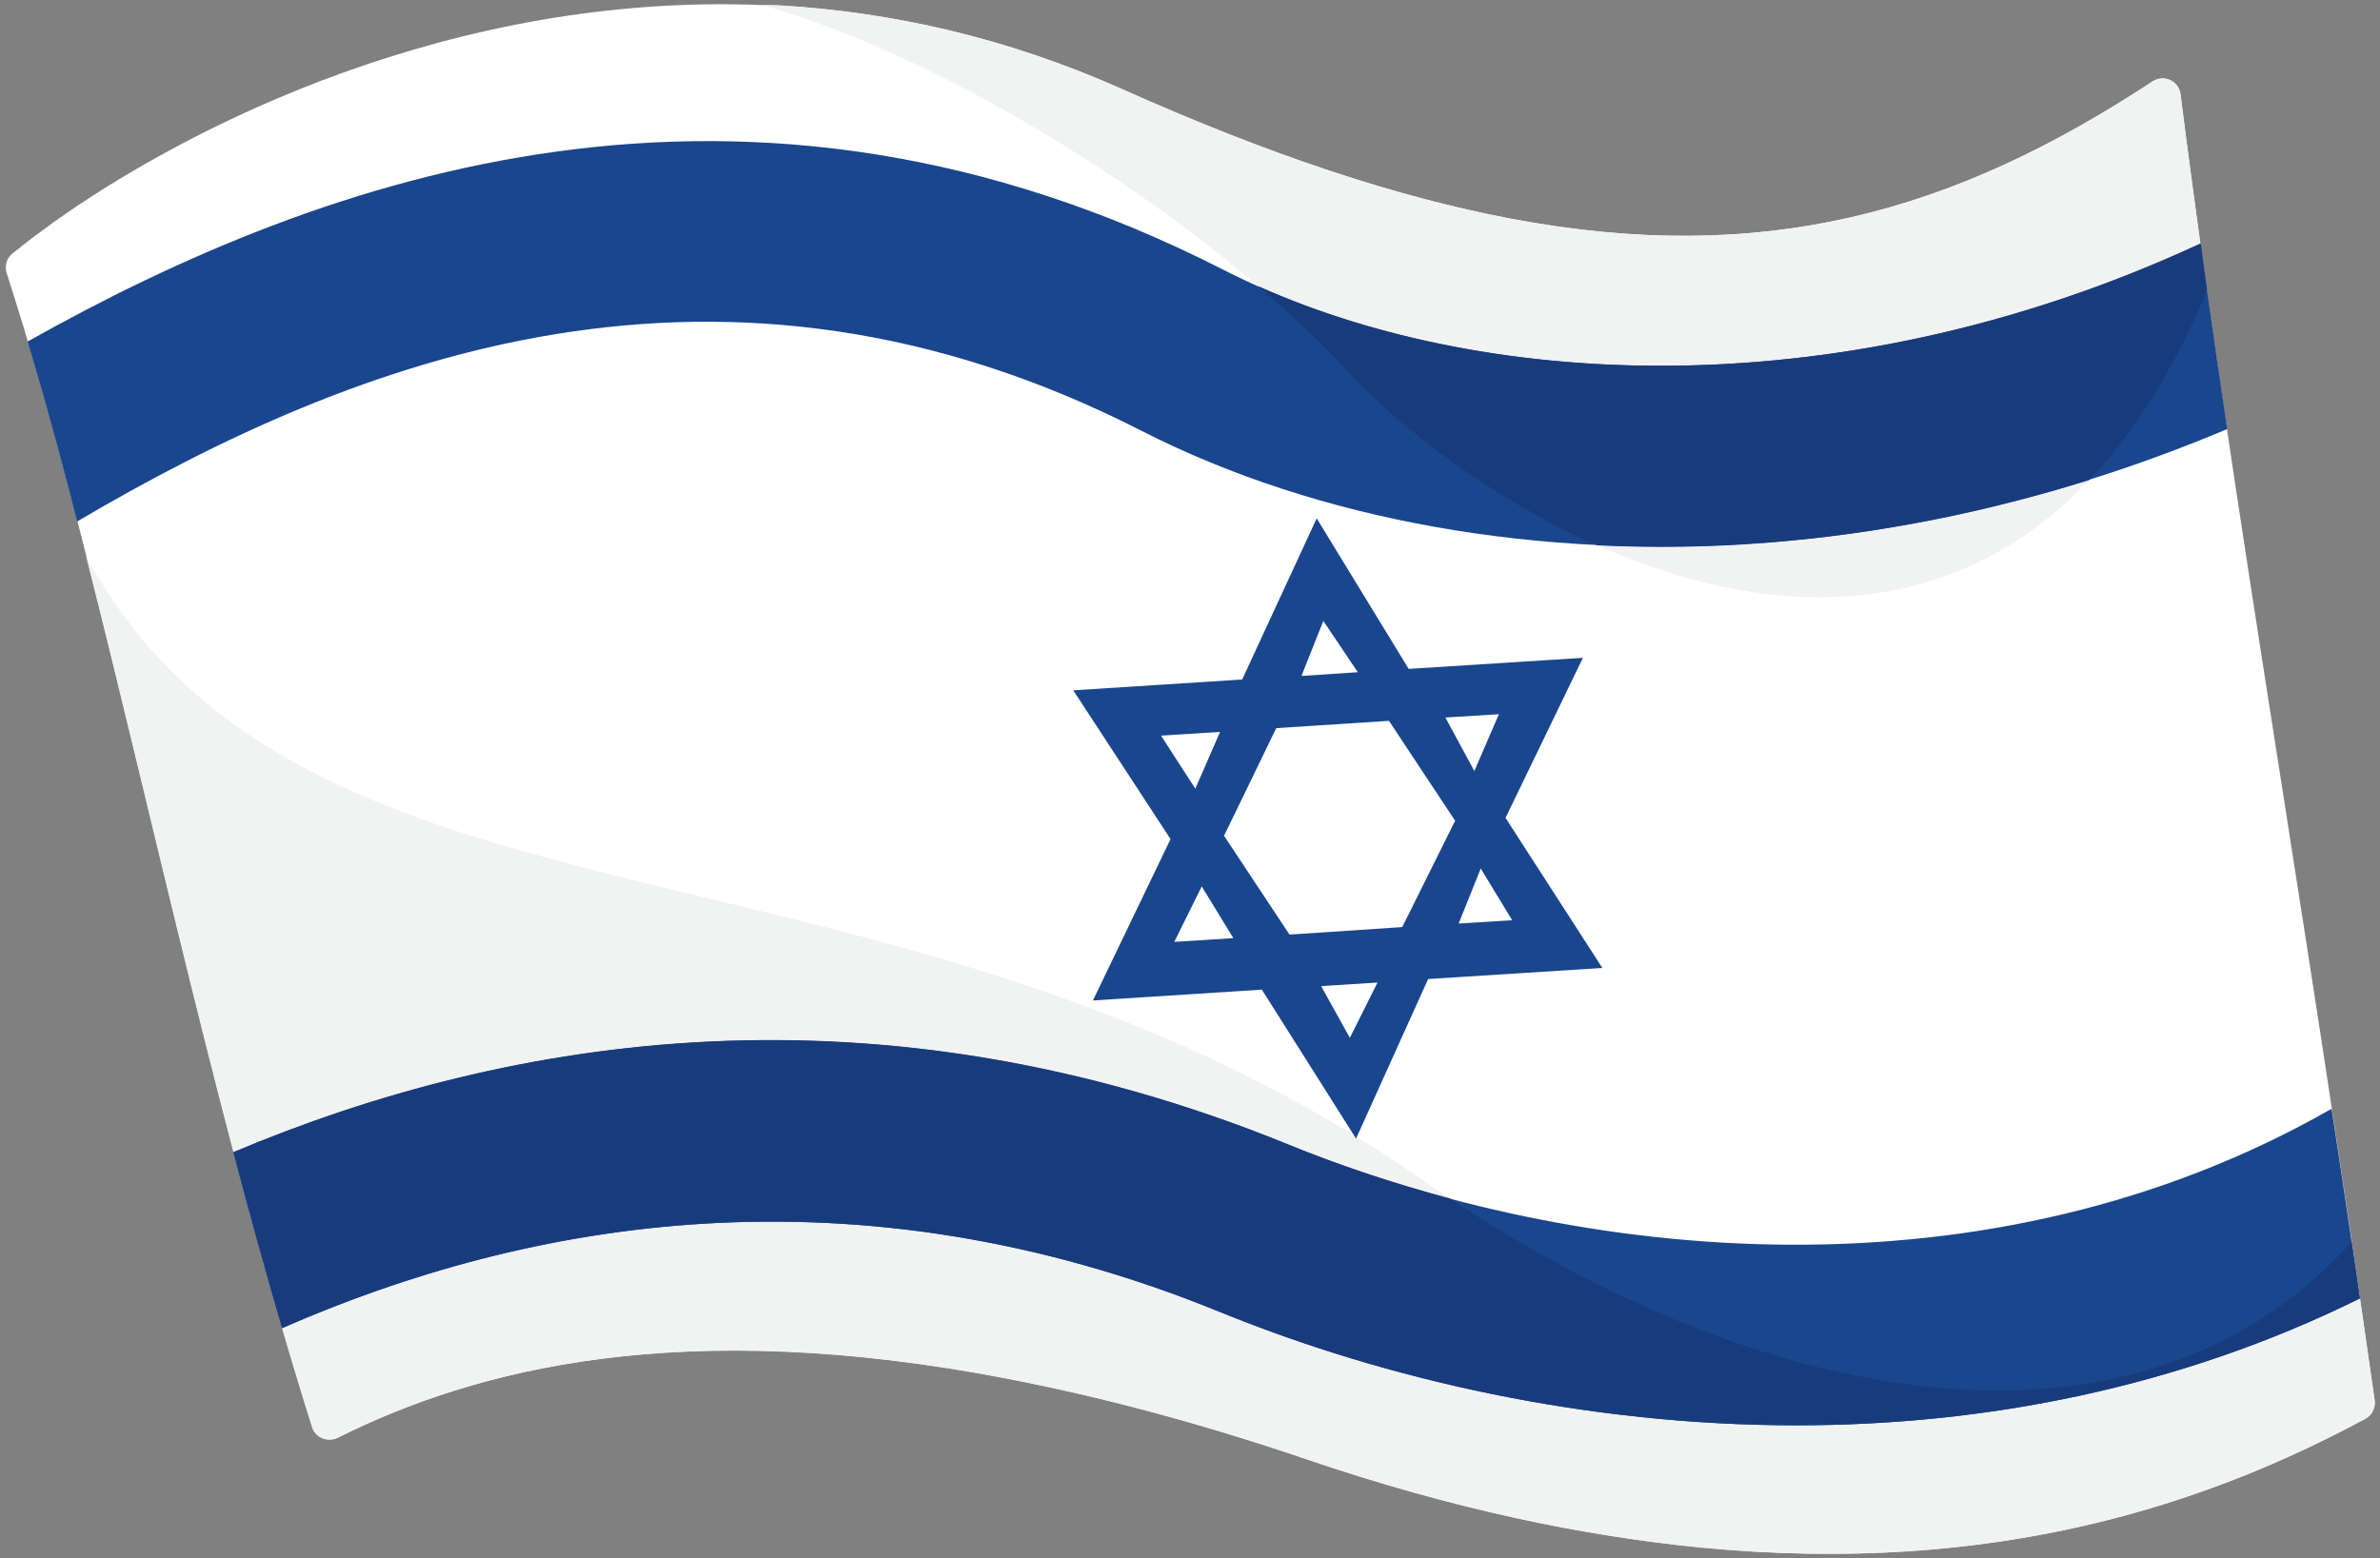 <?xml version="1.0" encoding="utf-8"?>
<!-- Generator: Adobe Illustrator 25.1.0, SVG Export Plug-In . SVG Version: 6.00 Build 0)  -->
<svg version="1.1" id="Layer_1" xmlns="http://www.w3.org/2000/svg" xmlns:xlink="http://www.w3.org/1999/xlink" x="0px" y="0px"
	 viewBox="0 0 107.64 70.49" style="enable-background:new 0 0 107.64 70.49;" xml:space="preserve">
<rect x="0" y="0" width="107.64" height="70.49" fill="#808080" stroke="none"/>
<style type="text/css">
	.st0{fill:#FFFFFF;}
	.st1{fill:#F1F2F2;}
	.st2{fill:#19468D;}
	.st3{fill:#183B7C;}
</style>
<g>
	<g>
		<path class="st0" d="M106.36,56.14c-0.32-2.15-0.64-4.33-0.98-6.52c-0.1-0.68-0.21-1.36-0.31-2.05
			c-1.75-11.42-3.67-23.17-5.26-34.41c0-0.01,0-0.02,0-0.03c-0.2-1.44-0.4-2.87-0.59-4.3c-0.21-1.53-0.41-3.06-0.6-4.57
			c-0.08-0.61-0.76-0.91-1.27-0.57c-8.99,5.91-17.56,8.37-29.03,6.2c-5.16-0.98-10.9-2.88-17.55-5.85
			c-5.28-2.36-10.47-3.49-15.43-3.79c-0.29-0.02-0.58-0.01-0.87-0.02h0C20.49-0.34,8.54,5.69,2.4,10.07
			c-0.09,0.06-0.16,0.12-0.24,0.18c-0.34,0.25-0.68,0.49-0.98,0.73c-0.22,0.17-0.42,0.33-0.62,0.49c-0.26,0.21-0.36,0.56-0.26,0.88
			c0.26,0.8,0.51,1.62,0.77,2.46c0.07,0.25,0.15,0.5,0.22,0.75c0.24,0.81,0.48,1.63,0.72,2.47c0.06,0.21,0.12,0.44,0.18,0.65
			c0.26,0.92,0.51,1.85,0.76,2.8c0.03,0.12,0.06,0.25,0.1,0.37c0.29,1.08,0.57,2.18,0.85,3.29v0c3.12,12.28,6.17,26.53,10.22,39.41
			c0.15,0.49,0.71,0.71,1.17,0.48c6.21-3.1,15.52-5.53,30.36-2.65c4.06,0.79,8.51,1.95,13.45,3.63c6.63,2.26,12.55,3.48,17.9,4
			c13.26,1.27,22.83-1.98,29.98-5.83c0.3-0.16,0.47-0.5,0.42-0.84C107.06,60.98,106.71,58.57,106.36,56.14z"/>
	</g>
	<g>
		<path class="st1" d="M106.36,56.19c-7.62,8.43-19.57,8.19-31.03,3.33c-3.75-1.59-7.45-3.66-10.92-6.09
			c-7.22-5.04-14.66-7.95-21.81-10.05c-16.69-4.9-31.79-5.41-38.71-18.23c3.12,12.28,6.17,26.53,10.22,39.41
			c0.15,0.49,0.71,0.71,1.17,0.48c6.21-3.1,15.52-5.53,30.36-2.65c4.06,0.79,8.51,1.95,13.45,3.63c6.63,2.26,12.55,3.48,17.9,4
			c13.26,1.27,22.83-1.98,29.98-5.83c0.3-0.16,0.47-0.5,0.42-0.84C107.06,60.99,106.72,58.6,106.36,56.19z"/>
	</g>
	<g>
		<path class="st1" d="M98.61,4.26c-0.08-0.61-0.76-0.91-1.27-0.57c-8.99,5.91-17.56,8.37-29.03,6.2
			c-5.16-0.98-10.9-2.88-17.55-5.85c-5.28-2.36-10.47-3.49-15.43-3.79c-0.29-0.02-0.58-0.01-0.87-0.02c0.3,0.09,0.61,0.17,0.92,0.27
			c8.87,2.78,19.72,9.99,25.55,16.27c2.02,2.18,5.31,4.82,9.19,6.87c0,0.02,0.01,0.04,0.01,0.06c0-0.02,0-0.04-0.01-0.06
			c9.5,5.02,22.59,6.53,29.7-10.5C99.38,10.14,98.98,7.17,98.61,4.26z"/>
	</g>
	<g>
		<path class="st2" d="M68.09,37l3.5-7.24l-7.88,0.5l-4.16-6.81l-3.37,7.29l-7.64,0.49l4.4,6.73l-3.51,7.3l7.64-0.49l4.26,6.74
			l3.26-7.22l7.88-0.5L68.09,37z M58.86,30.58l0.99-2.49l1.56,2.32L58.86,30.58z M66.97,39.29l1.42,2.34l-2.42,0.15L66.97,39.29z
			 M65.37,32.46l2.42-0.15l-1.11,2.57L65.37,32.46z M62.3,44.45l-1.25,2.5l-1.3-2.34L62.3,44.45z M58.32,42.28l-2.96-4.47l2.36-4.87
			l5.1-0.33l2.99,4.52l-2.39,4.81L58.32,42.28z M55.78,42.44l-2.67,0.17l1.24-2.51L55.78,42.44z M52.51,33.28l2.67-0.17l-1.12,2.57
			L52.51,33.28z"/>
	</g>
	<g>
		<path class="st2" d="M55.34,12.21C33.68,1.15,14.69,7.9,1.25,15.45c0.01,0.04,0.02,0.07,0.03,0.11c0.24,0.81,0.48,1.63,0.72,2.47
			c0.06,0.21,0.12,0.44,0.18,0.65c0.26,0.92,0.51,1.85,0.76,2.8c0.03,0.12,0.06,0.25,0.1,0.37c0.15,0.57,0.3,1.16,0.45,1.74
			c12.6-7.42,29.11-13.82,48.14-4.1c7.95,4.06,18.01,5.85,28.32,5.05c7.05-0.55,14.07-2.3,20.78-5.13c-0.31-2.1-0.62-4.19-0.91-6.26
			c0-0.01,0-0.02,0-0.03c-0.1-0.71-0.19-1.41-0.29-2.11C82.76,18.79,65.9,17.6,55.34,12.21z"/>
		<path class="st2" d="M55.17,59.35c7.53,3.07,16.62,5.13,26.08,5.13c8.47,0,17.25-1.67,25.48-5.74c-0.12-0.87-0.25-1.73-0.38-2.6
			c-0.29-1.98-0.59-3.98-0.9-5.98c-15.54,8.89-34.05,6.97-47.2,1.62c-18.65-7.59-35.14-4.94-47.7,0.35c0.7,2.68,1.44,5.34,2.2,7.96
			C23.85,55.22,38.57,52.58,55.17,59.35z"/>
	</g>
	<g>
		<path class="st3" d="M56.89,12.94c1.5,1.28,2.87,2.57,4.03,3.83c2.02,2.18,5.31,4.82,9.19,6.87c0,0.02,0.01,0.04,0.01,0.06
			c0-0.02-0.01-0.04-0.01-0.06c0.69,0.36,1.4,0.71,2.12,1.03c2.54,0.12,5.12,0.09,7.72-0.12c4.89-0.38,9.76-1.34,14.53-2.83
			c1.99-2.1,3.8-4.9,5.34-8.58c-0.1-0.71-0.2-1.41-0.29-2.12C83.55,18.42,67.5,17.69,56.89,12.94z"/>
		<path class="st3" d="M55.17,59.35c7.53,3.07,16.62,5.13,26.08,5.13c8.47,0,17.25-1.67,25.48-5.74c-0.12-0.85-0.24-1.7-0.37-2.55
			c-7.62,8.43-19.57,8.19-31.03,3.33c-3.33-1.41-6.62-3.21-9.75-5.3c-2.57-0.69-5.03-1.51-7.32-2.45
			c-18.65-7.59-35.14-4.94-47.7,0.35c0.7,2.68,1.44,5.34,2.2,7.96C23.85,55.22,38.57,52.58,55.17,59.35z"/>
	</g>
</g>
</svg>
